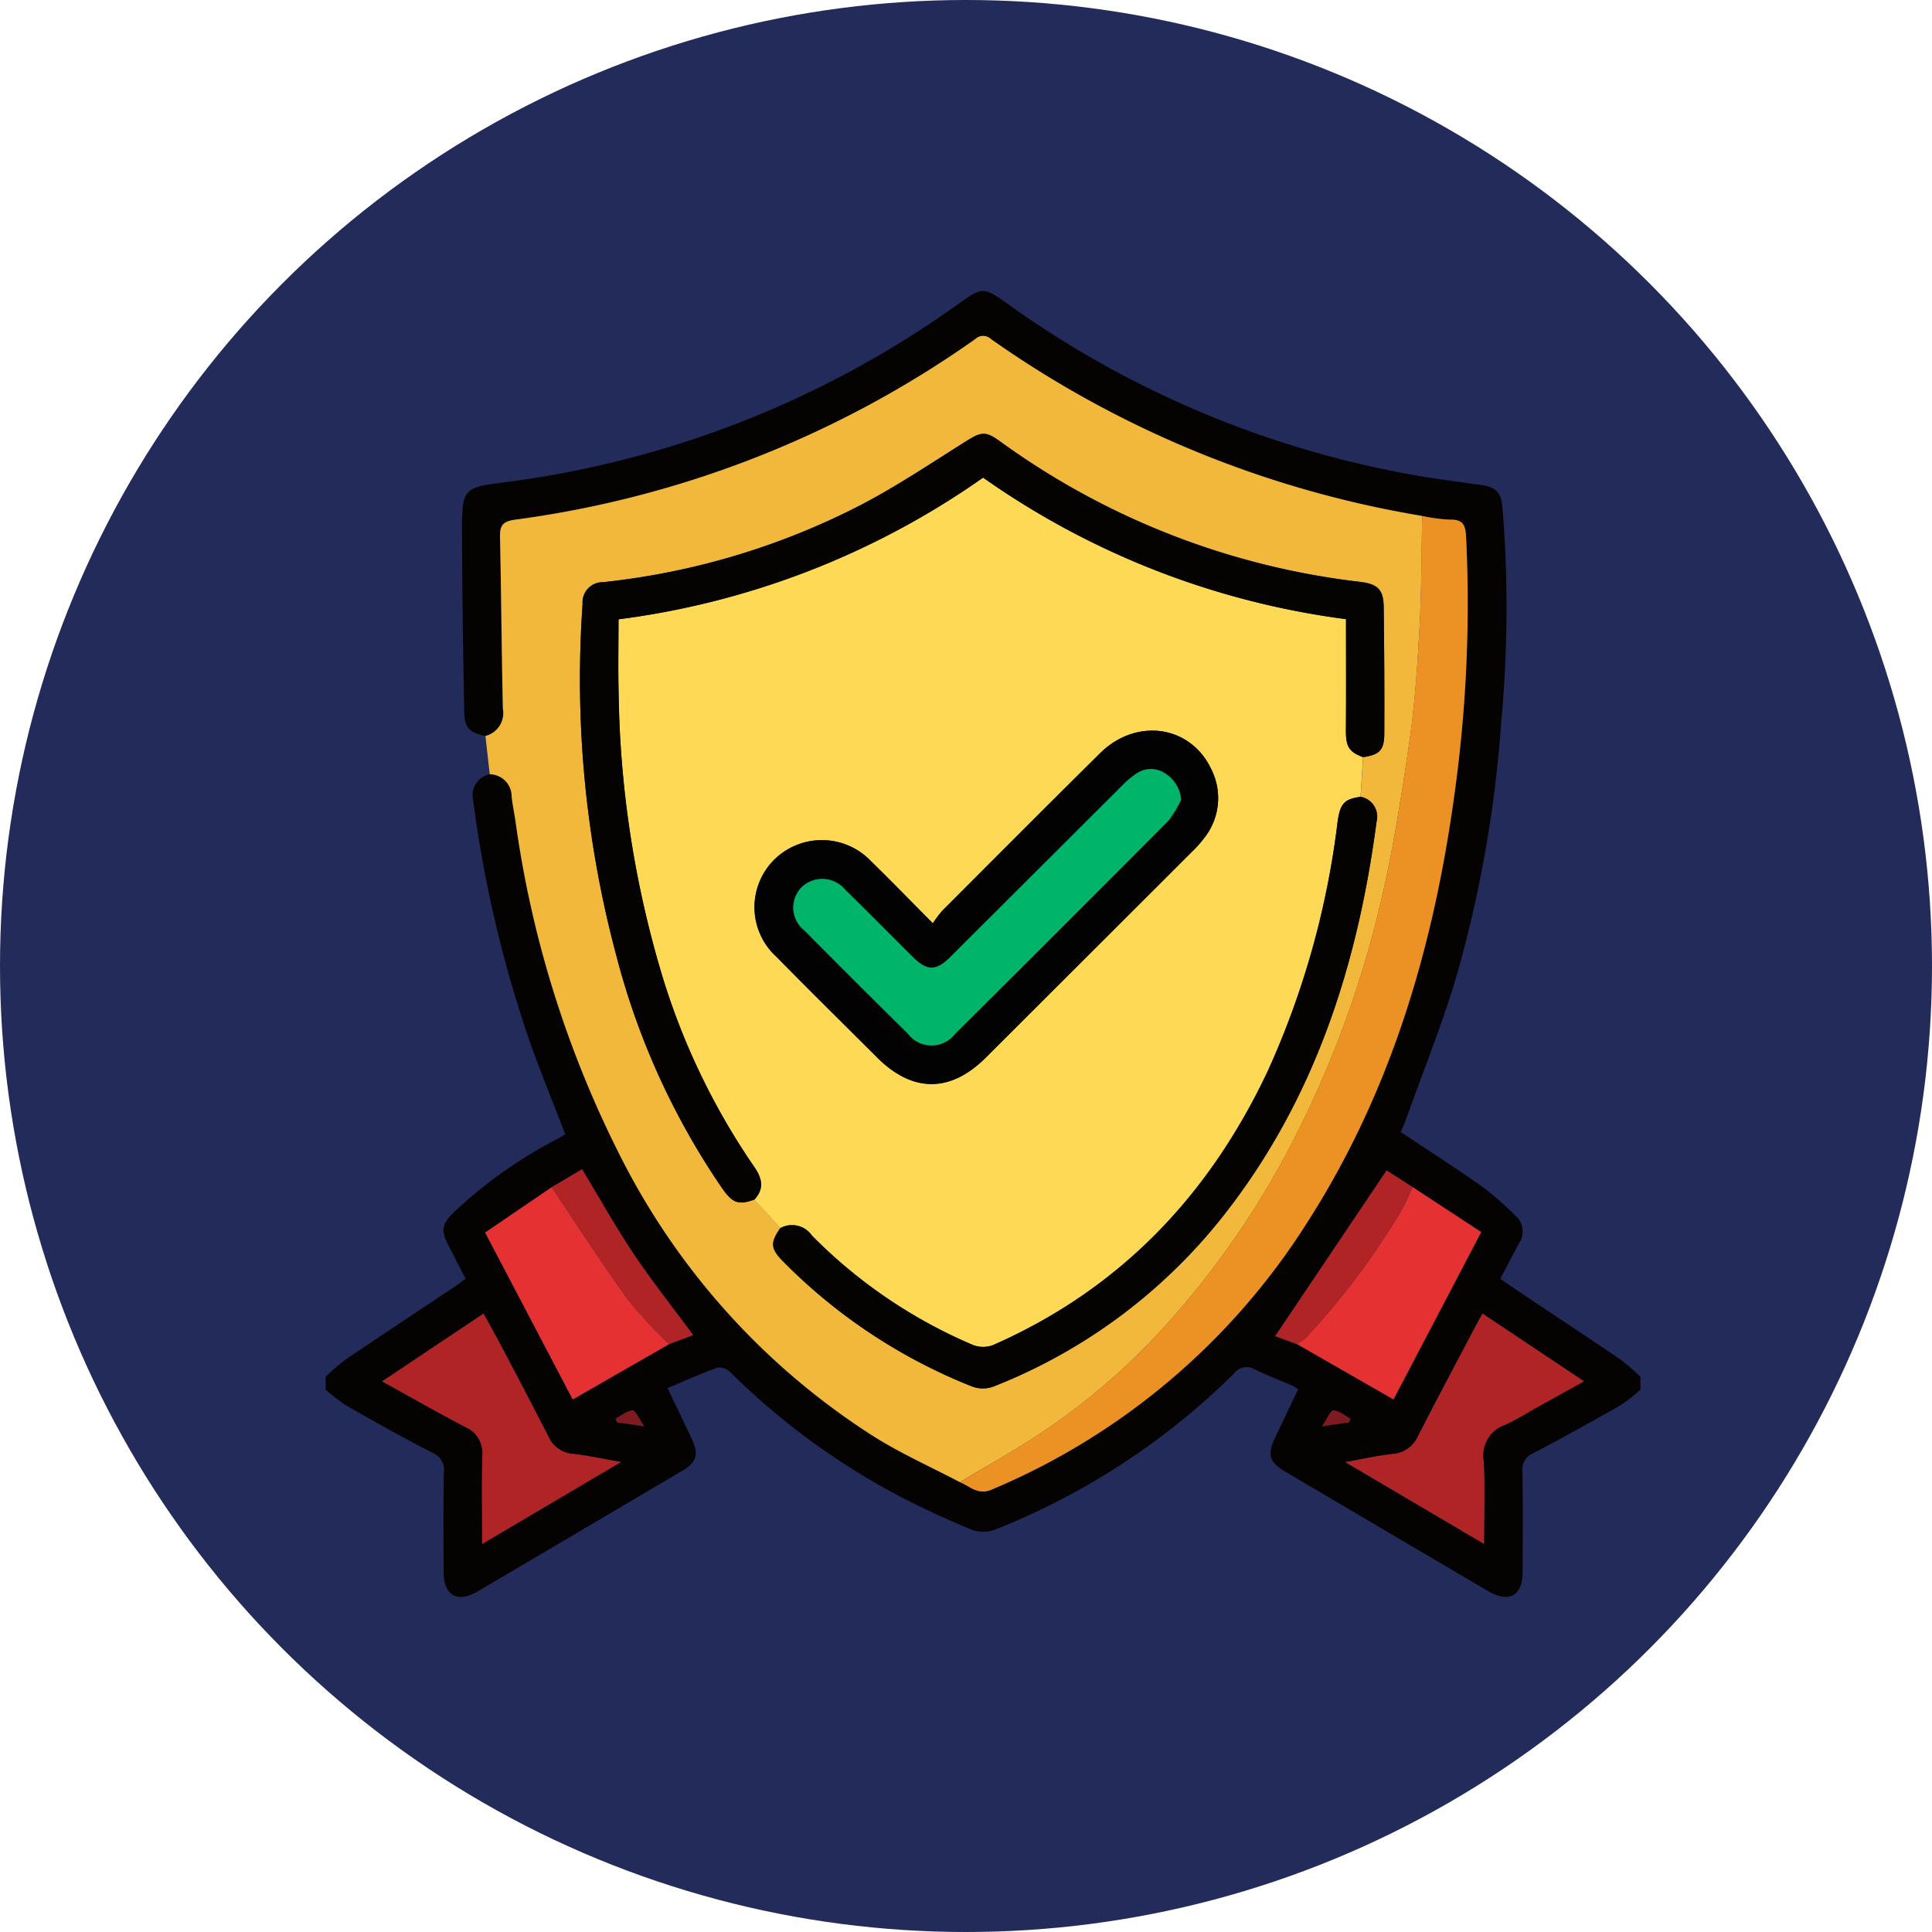 <svg xmlns="http://www.w3.org/2000/svg" width="134" height="134" viewBox="0 0 134 134">
  <g id="Grupo_909116" data-name="Grupo 909116" transform="translate(-1205.433 -10953.819)">
    <circle id="Elipse_7372" data-name="Elipse 7372" cx="67" cy="67" r="67" transform="translate(1205.433 10953.819)" fill="#222b5a"/>
    <g id="Grupo_906610" data-name="Grupo 906610" transform="translate(1780.019 10808.399)">
      <path id="Trazado_640288" data-name="Trazado 640288" d="M-552,240.912a14.8,14.8,0,0,1,1.377-1.192c2.523-1.709,5.067-3.386,7.6-5.077.241-.161.47-.341.733-.534-.412-.8-.8-1.552-1.191-2.31-.543-1.063-.482-1.467.419-2.34a31.5,31.5,0,0,1,7.074-5.013c.206-.111.406-.233.608-.35-.823-2.142-1.68-4.241-2.441-6.374a84.959,84.959,0,0,1-3.958-16.87,1.471,1.471,0,0,1,1.16-1.729,1.534,1.534,0,0,1,1.518,1.548c.059.558.177,1.11.262,1.666a73.655,73.655,0,0,0,7.348,23.413,49.369,49.369,0,0,0,17.531,19.315c1.895,1.19,3.96,2.11,5.947,3.154.7.293,1.269.923,2.195.527a47.772,47.772,0,0,0,21.858-18.472c5.95-9.245,8.9-19.525,10.326-30.307a95.5,95.5,0,0,0,.738-17.189c-.04-.825-.122-1.339-1.121-1.311a11.667,11.667,0,0,1-1.931-.257,72.573,72.573,0,0,1-29.91-12.265.779.779,0,0,0-1.081-.009,71.651,71.651,0,0,1-31.936,12.535c-.865.121-1.053.419-1.036,1.208.087,3.966.109,7.932.2,11.9a1.637,1.637,0,0,1-1.212,1.89c-1.154-.264-1.448-.568-1.467-1.745-.069-4.231-.152-8.462-.15-12.694,0-2.694.169-2.8,2.81-3.141a68.989,68.989,0,0,0,31.5-12.308c1.84-1.3,1.826-1.3,3.651,0a68.906,68.906,0,0,0,27.809,11.743c1.6.3,3.22.495,4.833.721,1.092.153,1.461.493,1.559,1.567a85.658,85.658,0,0,1-.081,14.816,85.774,85.774,0,0,1-3.185,17.96c-.992,3.27-2.272,6.453-3.427,9.674-.118.329-.268.646-.363.874,1.958,1.3,3.87,2.532,5.726,3.838a22.31,22.31,0,0,1,2.2,1.937,1.452,1.452,0,0,1,.285,1.93c-.432.8-.85,1.612-1.307,2.481.76.513,1.49,1.008,2.223,1.5,2.043,1.366,4.1,2.717,6.125,4.1a15.3,15.3,0,0,1,1.378,1.193v.889a12.245,12.245,0,0,1-1.417,1.1c-1.979,1.127-3.972,2.23-5.987,3.291a1.226,1.226,0,0,0-.786,1.278c.047,2.309.022,4.62.016,6.93,0,1.71-.93,2.234-2.416,1.36q-7.04-4.138-14.072-8.288c-1.089-.642-1.237-1.167-.68-2.343.53-1.118,1.062-2.235,1.6-3.366a4.2,4.2,0,0,0-.419-.247c-.868-.375-1.756-.71-2.6-1.127a1.093,1.093,0,0,0-1.45.313,49.468,49.468,0,0,1-16.541,10.8,2.329,2.329,0,0,1-1.6.026c-1.718-.713-3.418-1.486-5.065-2.348a49.167,49.167,0,0,1-11.708-8.586,1.1,1.1,0,0,0-.874-.329c-1.16.415-2.286.926-3.484,1.428.587,1.228,1.138,2.369,1.679,3.514.505,1.069.347,1.627-.65,2.216q-7.108,4.2-14.222,8.384c-1.378.81-2.33.265-2.336-1.323-.008-2.31-.025-4.621.013-6.93a1.275,1.275,0,0,0-.782-1.372c-2.026-1.039-4.012-2.157-5.991-3.283A12.224,12.224,0,0,1-552,241.8Zm75.385-13.161-1.8-1.152-7.728,11.494,1.517.551,6.687,3.838,6.085-11.609Zm-59.712.016-4.61,3.14,6.074,11.573,6.687-3.835,1.666-.629c-1.437-1.947-2.856-3.732-4.12-5.619s-2.368-3.872-3.584-5.882Zm-4.819,24.737,9.627-5.682c-1.271-.221-2.285-.442-3.31-.561a2.026,2.026,0,0,1-1.721-1.2c-1.043-2.06-2.123-4.1-3.2-6.146-.408-.777-.84-1.541-1.3-2.386l-7.032,4.7c2.03,1.121,3.874,2.18,5.759,3.161a1.937,1.937,0,0,1,1.19,1.967C-541.178,248.339-541.146,250.322-541.146,252.5Zm69.386-15.974c-.205.37-.366.648-.515.931-1.323,2.515-2.66,5.023-3.954,7.553a2.086,2.086,0,0,1-1.781,1.251c-1.015.111-2.016.341-3.268.563l9.622,5.672c0-2.025.061-3.883-.022-5.736a2.218,2.218,0,0,1,1.464-2.518,14.6,14.6,0,0,0,1.718-.931l3.768-2.094Zm-60.129,7.287.1.251,1.884.273c-.366-.519-.594-1.1-.809-1.091C-531.11,243.26-531.5,243.61-531.889,243.818Zm50.87.252.1-.251c-.39-.209-.777-.559-1.172-.569-.213-.006-.44.573-.8,1.092Z" transform="translate(0 0)" fill="#040301"/>
      <path id="Trazado_640289" data-name="Trazado 640289" d="M-469.328,259.116c-1.987-1.044-4.052-1.964-5.947-3.154a49.37,49.37,0,0,1-17.531-19.315,73.657,73.657,0,0,1-7.348-23.413c-.085-.556-.2-1.107-.262-1.666a1.534,1.534,0,0,0-1.518-1.548q-.152-1.329-.3-2.658a1.637,1.637,0,0,0,1.212-1.89c-.091-3.966-.113-7.932-.2-11.9-.017-.788.171-1.087,1.036-1.208a71.651,71.651,0,0,0,31.936-12.535.779.779,0,0,1,1.081.009,72.572,72.572,0,0,0,29.91,12.265c-.057,2.6-.044,5.2-.189,7.8-.15,2.671-.328,5.351-.719,7.994-.558,3.777-1.142,7.568-2.038,11.275a72.4,72.4,0,0,1-6.079,16.4,59.825,59.825,0,0,1-9.523,13.484,45.549,45.549,0,0,1-8.138,6.811C-465.7,257.02-467.532,258.037-469.328,259.116ZM-481.785,241.5c-.695.987-.672,1.413.146,2.246a38.141,38.141,0,0,0,13.162,8.73,2.124,2.124,0,0,0,1.44.021,37.963,37.963,0,0,0,16.01-11.892c6.3-8.011,9.287-17.33,10.6-27.287a1.4,1.4,0,0,0-1.108-1.742q.09-1.372.18-2.745c1.125-.17,1.458-.474,1.465-1.608.017-2.93-.005-5.861-.041-8.791-.015-1.222-.4-1.608-1.641-1.761a52.874,52.874,0,0,1-24.97-9.744c-1.014-.734-1.308-.668-2.389.012-2.4,1.512-4.772,3.1-7.285,4.411a50.609,50.609,0,0,1-17.861,5.343,1.4,1.4,0,0,0-1.417,1.518,74.11,74.11,0,0,0,2.339,24.375,51.192,51.192,0,0,0,7.346,16.152c.719,1.029,1.137,1.171,2.234.774Z" transform="translate(-38.683 -10.898)" fill="#f2b83c"/>
      <path id="Trazado_640290" data-name="Trazado 640290" d="M-354.428,302.716c1.8-1.079,3.632-2.1,5.378-3.25a45.548,45.548,0,0,0,8.138-6.811,59.823,59.823,0,0,0,9.523-13.484,72.4,72.4,0,0,0,6.079-16.4c.9-3.707,1.48-7.5,2.038-11.275.391-2.643.569-5.324.719-7.994.145-2.594.133-5.2.189-7.8a11.669,11.669,0,0,0,1.931.257c1-.027,1.081.487,1.121,1.311a95.5,95.5,0,0,1-.738,17.189c-1.423,10.781-4.376,21.062-10.326,30.307a47.772,47.772,0,0,1-21.858,18.472C-353.159,303.639-353.727,303.01-354.428,302.716Z" transform="translate(-153.583 -54.498)" fill="#ec9225"/>
      <path id="Trazado_640291" data-name="Trazado 640291" d="M-527.46,500.147c0-2.182-.033-4.166.014-6.148a1.937,1.937,0,0,0-1.19-1.967c-1.885-.981-3.729-2.04-5.759-3.161l7.032-4.7c.462.845.894,1.61,1.3,2.386,1.074,2.044,2.154,4.086,3.2,6.146a2.026,2.026,0,0,0,1.721,1.2c1.026.119,2.039.34,3.31.561Z" transform="translate(-13.685 -247.642)" fill="#b12425"/>
      <path id="Trazado_640292" data-name="Trazado 640292" d="M-224.836,484.175l7.033,4.693-3.768,2.094a14.6,14.6,0,0,1-1.718.931,2.218,2.218,0,0,0-1.464,2.518c.083,1.852.022,3.711.022,5.736l-9.622-5.672c1.252-.222,2.254-.452,3.268-.563a2.087,2.087,0,0,0,1.781-1.251c1.294-2.53,2.631-5.038,3.954-7.553C-225.2,484.823-225.042,484.545-224.836,484.175Z" transform="translate(-246.923 -247.644)" fill="#b12425"/>
      <path id="Trazado_640293" data-name="Trazado 640293" d="M-489.551,455.694l-6.687,3.835-6.074-11.573,4.61-3.14c1.755,2.607,3.455,5.253,5.29,7.8A32.094,32.094,0,0,0-489.551,455.694Z" transform="translate(-38.625 -217.048)" fill="#e63133"/>
      <path id="Trazado_640294" data-name="Trazado 640294" d="M-241.38,444.744l4.762,3.123-6.085,11.609-6.686-3.838a4.228,4.228,0,0,0,.636-.464,51.791,51.791,0,0,0,6.581-8.766A17.227,17.227,0,0,0-241.38,444.744Z" transform="translate(-235.235 -216.993)" fill="#e63133"/>
      <path id="Trazado_640295" data-name="Trazado 640295" d="M-473.456,451.323a32.094,32.094,0,0,1-2.86-3.076c-1.835-2.549-3.535-5.2-5.29-7.8l2.112-1.252c1.216,2.01,2.323,4,3.584,5.882s2.682,3.672,4.12,5.619Z" transform="translate(-54.721 -212.677)" fill="#b12425"/>
      <path id="Trazado_640296" data-name="Trazado 640296" d="M-246.677,440.723a17.216,17.216,0,0,1-.792,1.664,51.792,51.792,0,0,1-6.581,8.766,4.229,4.229,0,0,1-.636.464l-1.517-.551,7.728-11.494Z" transform="translate(-229.938 -212.971)" fill="#b12425"/>
      <path id="Trazado_640297" data-name="Trazado 640297" d="M-461.672,514.928c.391-.208.778-.558,1.173-.566.215,0,.442.572.809,1.091l-1.884-.273Z" transform="translate(-70.217 -271.11)" fill="#7f1b20"/>
      <path id="Trazado_640298" data-name="Trazado 640298" d="M-239.742,515.174l-1.876.272c.364-.519.591-1.1.8-1.092.4.01.782.36,1.172.569Z" transform="translate(-241.276 -271.104)" fill="#7f1b20"/>
      <path id="Trazado_640299" data-name="Trazado 640299" d="M-409.157,243.139q-.09,1.372-.18,2.745c-1.131.159-1.416.471-1.591,1.749a58.9,58.9,0,0,1-4.8,17.18c-4.055,8.657-10.248,15.2-19.086,19.094a1.944,1.944,0,0,1-1.394,0,34.771,34.771,0,0,1-11.174-7.588,1.676,1.676,0,0,0-2.2-.516l-1.8-1.985c.724-.781.522-1.513-.036-2.306a47.971,47.971,0,0,1-6.581-13.977,71.348,71.348,0,0,1-2.8-18.908c-.04-1.678-.006-3.359-.006-5.054a56.412,56.412,0,0,0,25.286-9.828,56.255,56.255,0,0,0,25.171,9.816c0,2.6.015,5.141-.007,7.682C-410.355,242.39-410.152,242.767-409.157,243.139ZM-439,254.658c-1.553-1.563-2.9-2.947-4.275-4.292a4.7,4.7,0,0,0-5.395-1.042,4.644,4.644,0,0,0-1.175,7.66c2.305,2.35,4.652,4.659,6.983,6.984,2.459,2.453,5.079,2.456,7.533.008q7.149-7.133,14.293-14.271a8.2,8.2,0,0,0,.885-.995,4.45,4.45,0,0,0,.442-4.779c-1.445-3.014-5.187-3.539-7.682-1.076-3.672,3.626-7.312,7.285-10.958,10.936A8.21,8.21,0,0,0-439,254.658Z" transform="translate(-70.887 -45.201)" fill="#fdd956"/>
      <path id="Trazado_640300" data-name="Trazado 640300" d="M-418.444,232.528c-1-.372-1.2-.749-1.189-1.891.021-2.542.007-5.084.007-7.682a56.254,56.254,0,0,1-25.171-9.816,56.412,56.412,0,0,1-25.286,9.828c0,1.7-.034,3.375.006,5.054a71.347,71.347,0,0,0,2.8,18.908,47.969,47.969,0,0,0,6.581,13.977c.557.793.76,1.525.036,2.306-1.1.4-1.515.255-2.234-.774a51.191,51.191,0,0,1-7.346-16.152,74.11,74.11,0,0,1-2.339-24.375,1.4,1.4,0,0,1,1.417-1.518,50.61,50.61,0,0,0,17.861-5.343c2.513-1.309,4.882-2.9,7.285-4.411,1.082-.681,1.376-.747,2.389-.012a52.874,52.874,0,0,0,24.97,9.744c1.242.153,1.627.539,1.641,1.761.036,2.93.057,5.861.041,8.791C-416.986,232.054-417.319,232.358-418.444,232.528Z" transform="translate(-61.6 -34.591)" fill="#040301"/>
      <path id="Trazado_640301" data-name="Trazado 640301" d="M-412.112,353.088a1.676,1.676,0,0,1,2.2.516,34.771,34.771,0,0,0,11.174,7.588,1.944,1.944,0,0,0,1.394,0c8.837-3.891,15.03-10.437,19.086-19.094a58.9,58.9,0,0,0,4.8-17.18c.175-1.278.46-1.591,1.591-1.749a1.4,1.4,0,0,1,1.108,1.742c-1.309,9.956-4.3,19.275-10.6,27.287a37.963,37.963,0,0,1-16.01,11.892,2.124,2.124,0,0,1-1.44-.021,38.141,38.141,0,0,1-13.162-8.73C-412.784,354.5-412.807,354.075-412.112,353.088Z" transform="translate(-108.356 -122.482)" fill="#040301"/>
      <path id="Trazado_640302" data-name="Trazado 640302" d="M-405.992,315.924a8.214,8.214,0,0,1,.651-.866c3.647-3.652,7.286-7.311,10.958-10.936,2.494-2.463,6.236-1.938,7.682,1.076a4.45,4.45,0,0,1-.442,4.779,8.211,8.211,0,0,1-.885.995q-7.142,7.14-14.293,14.271c-2.454,2.448-5.074,2.445-7.533-.008-2.331-2.325-4.678-4.634-6.983-6.984a4.644,4.644,0,0,1,1.175-7.66,4.7,4.7,0,0,1,5.395,1.042C-408.887,312.978-407.545,314.362-405.992,315.924Zm17.217-8.574a2.344,2.344,0,0,0-1.153-1.849,1.755,1.755,0,0,0-1.939.032,5.938,5.938,0,0,0-.951.793q-5.988,5.963-11.967,11.936c-.976.973-1.61.978-2.573.022-1.579-1.566-3.137-3.154-4.729-4.706a2.061,2.061,0,0,0-3.01-.154,2.015,2.015,0,0,0,.2,3q3.571,3.6,7.18,7.162a2.054,2.054,0,0,0,3.268,0q7.415-7.366,14.789-14.775A7.115,7.115,0,0,0-388.775,307.35Z" transform="translate(-103.893 -106.468)" fill="#010201"/>
      <path id="Trazado_640303" data-name="Trazado 640303" d="M-379.44,316.645a7.116,7.116,0,0,1-.884,1.464q-7.368,7.413-14.789,14.775a2.054,2.054,0,0,1-3.268,0q-3.612-3.559-7.18-7.162a2.015,2.015,0,0,1-.2-3,2.061,2.061,0,0,1,3.01.154c1.592,1.553,3.15,3.141,4.729,4.706.964.955,1.6.951,2.573-.022q5.986-5.966,11.967-11.936a5.94,5.94,0,0,1,.951-.793,1.755,1.755,0,0,1,1.939-.032A2.343,2.343,0,0,1-379.44,316.645Z" transform="translate(-113.228 -115.762)" fill="#00b46a"/>
    </g>
  </g>
</svg>
